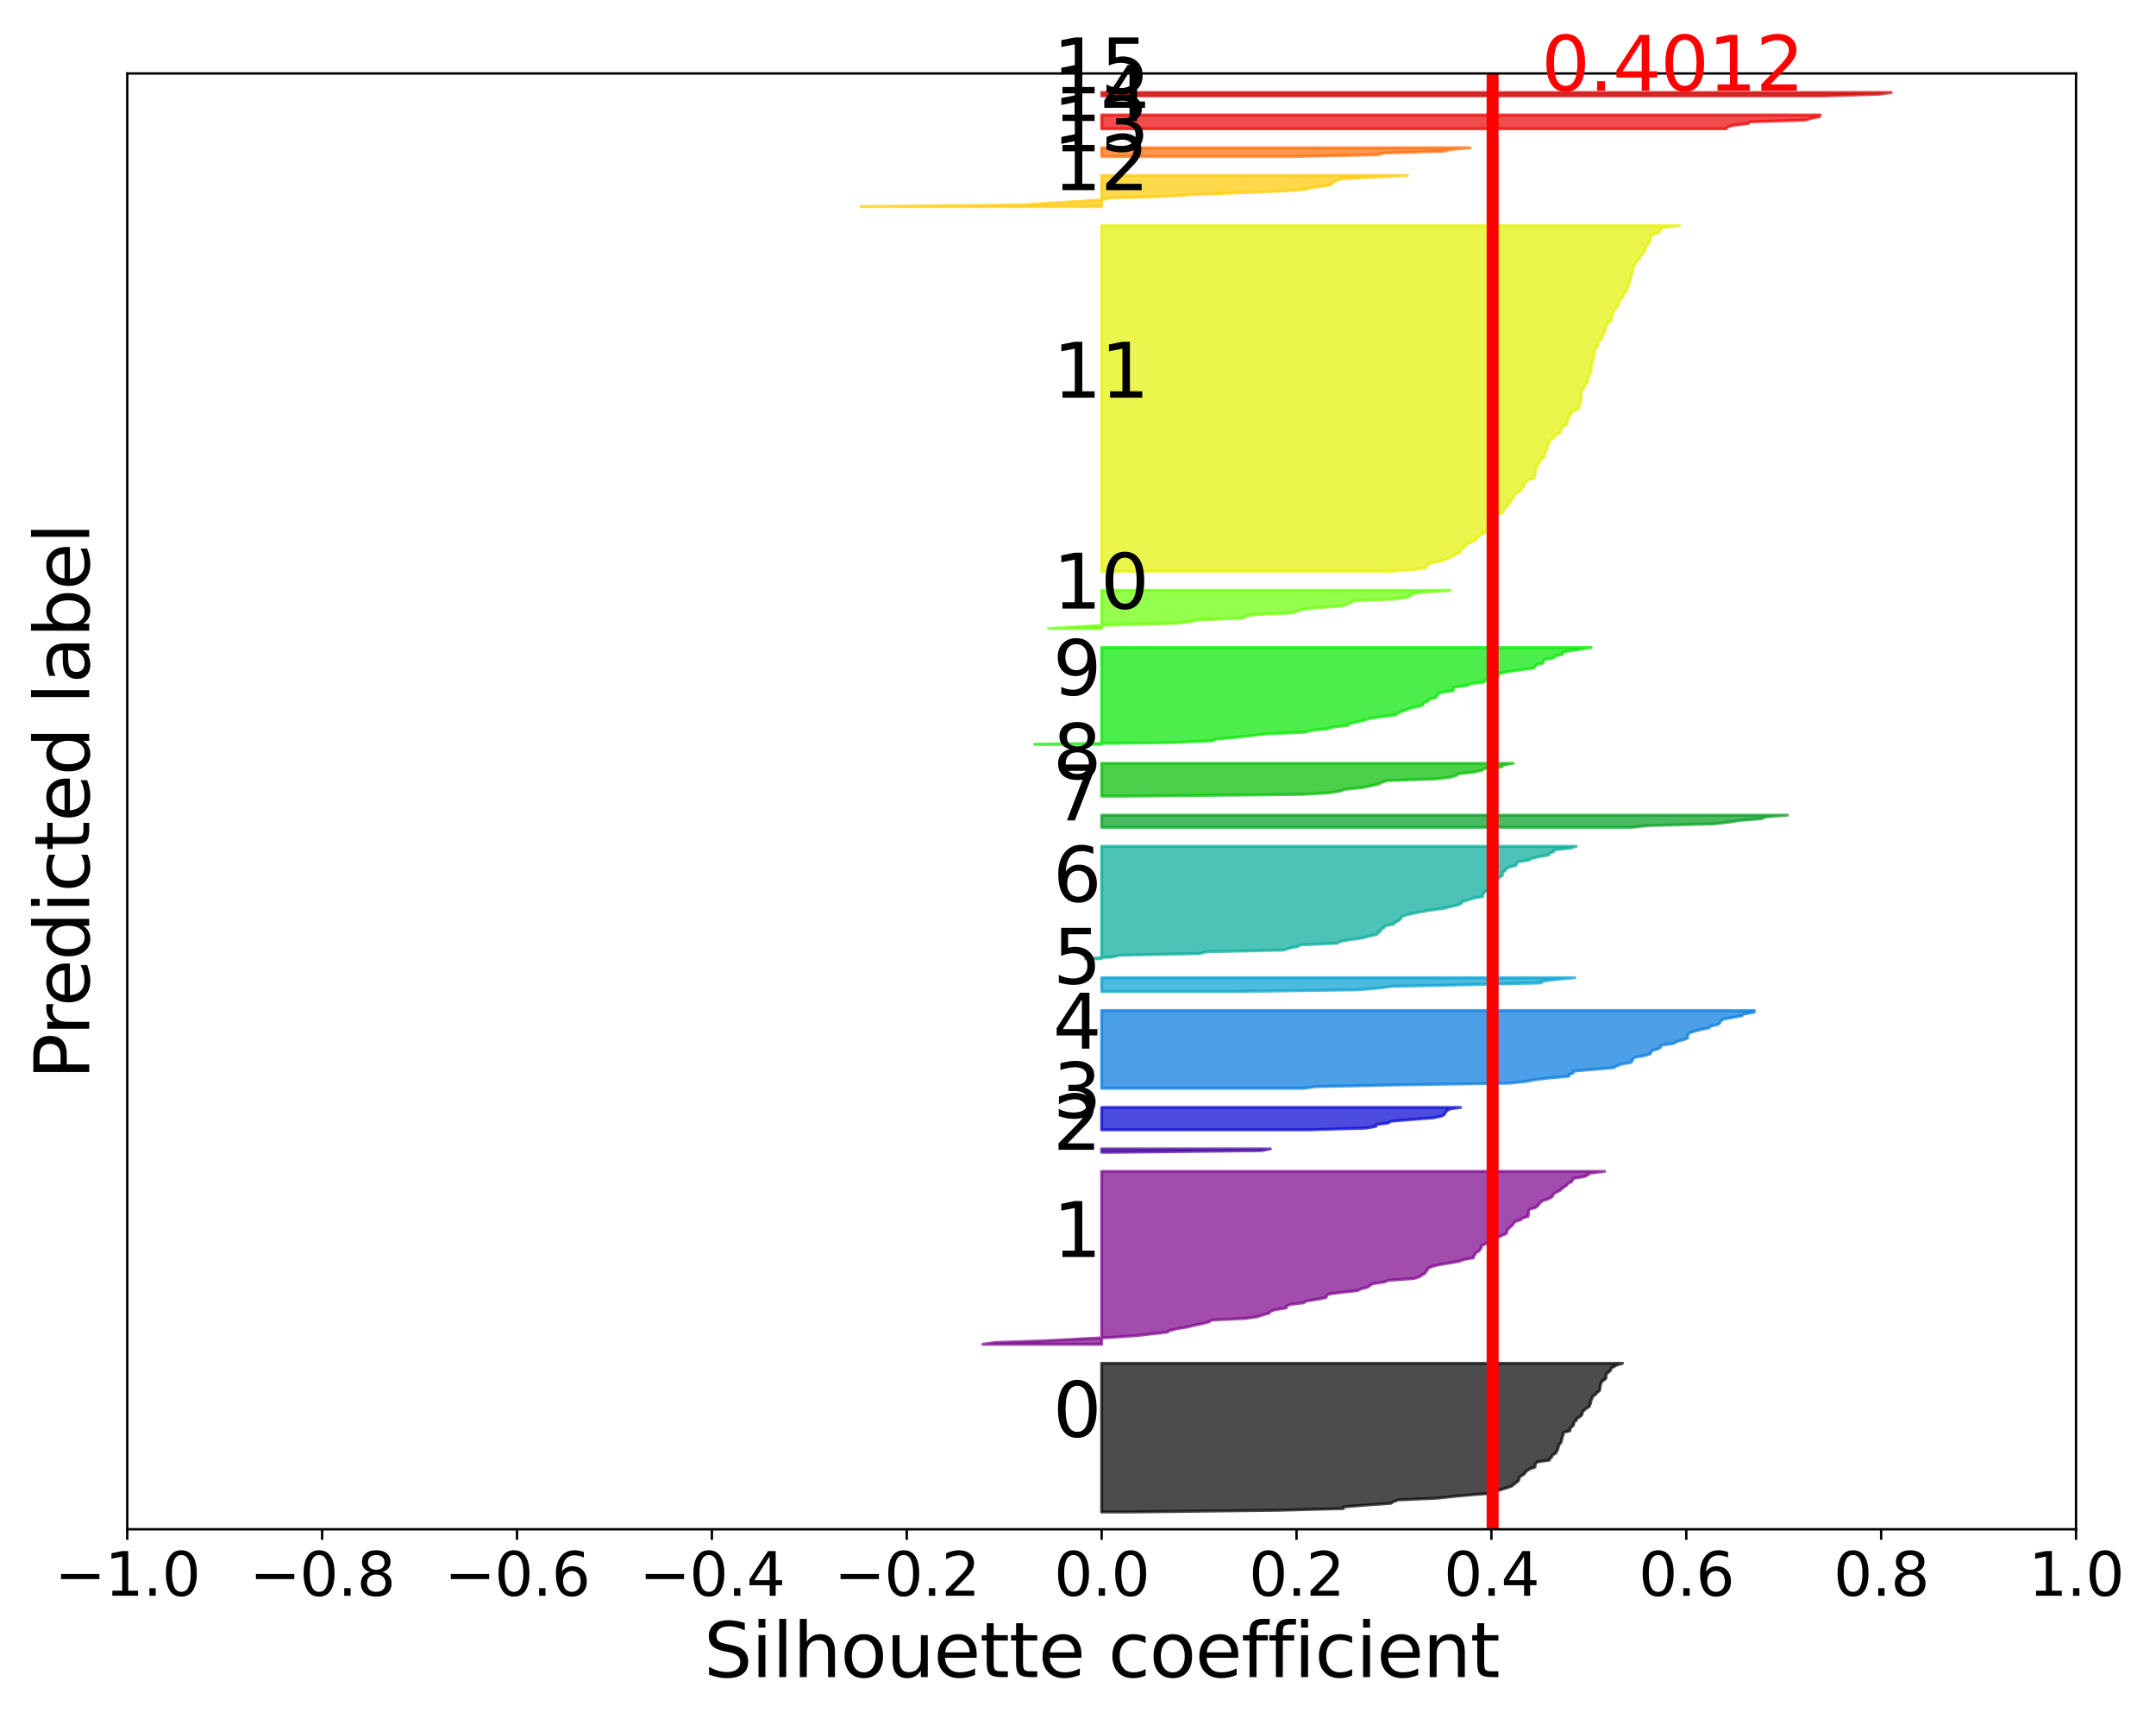 <?xml version="1.0" encoding="utf-8" standalone="no"?>
<!DOCTYPE svg PUBLIC "-//W3C//DTD SVG 1.1//EN"
  "http://www.w3.org/Graphics/SVG/1.1/DTD/svg11.dtd">
<svg xmlns:xlink="http://www.w3.org/1999/xlink" width="720pt" height="576pt" viewBox="0 0 720 576" xmlns="http://www.w3.org/2000/svg" version="1.1">
 <defs>
  <style type="text/css">*{stroke-linejoin: round; stroke-linecap: butt}</style>
 </defs>
 <g id="figure_1">
  <g id="patch_1">
   <path d="M 0 576 
L 720 576 
L 720 0 
L 0 0 
z
" style="fill: #ffffff"/>
  </g>
  <g id="axes_1">
   <g id="patch_2">
    <path d="M 42.495 510.648 
L 693.297 510.648 
L 693.297 24.529 
L 42.495 24.529 
z
" style="fill: #ffffff"/>
   </g>
   <g id="PolyCollection_1">
    <defs>
     <path id="md3a8bcee06" d="M 377.49 -71.125 
L 367.896 -71.125 
L 367.896 -71.702 
L 367.896 -72.28 
L 367.896 -72.857 
L 367.896 -73.434 
L 367.896 -74.012 
L 367.896 -74.589 
L 367.896 -75.166 
L 367.896 -75.744 
L 367.896 -76.321 
L 367.896 -76.898 
L 367.896 -77.476 
L 367.896 -78.053 
L 367.896 -78.63 
L 367.896 -79.208 
L 367.896 -79.785 
L 367.896 -80.362 
L 367.896 -80.94 
L 367.896 -81.517 
L 367.896 -82.094 
L 367.896 -82.672 
L 367.896 -83.249 
L 367.896 -83.826 
L 367.896 -84.404 
L 367.896 -84.981 
L 367.896 -85.558 
L 367.896 -86.136 
L 367.896 -86.713 
L 367.896 -87.29 
L 367.896 -87.868 
L 367.896 -88.445 
L 367.896 -89.022 
L 367.896 -89.6 
L 367.896 -90.177 
L 367.896 -90.754 
L 367.896 -91.332 
L 367.896 -91.909 
L 367.896 -92.487 
L 367.896 -93.064 
L 367.896 -93.641 
L 367.896 -94.219 
L 367.896 -94.796 
L 367.896 -95.373 
L 367.896 -95.951 
L 367.896 -96.528 
L 367.896 -97.105 
L 367.896 -97.683 
L 367.896 -98.26 
L 367.896 -98.837 
L 367.896 -99.415 
L 367.896 -99.992 
L 367.896 -100.569 
L 367.896 -101.147 
L 367.896 -101.724 
L 367.896 -102.301 
L 367.896 -102.879 
L 367.896 -103.456 
L 367.896 -104.033 
L 367.896 -104.611 
L 367.896 -105.188 
L 367.896 -105.765 
L 367.896 -106.343 
L 367.896 -106.92 
L 367.896 -107.497 
L 367.896 -108.075 
L 367.896 -108.652 
L 367.896 -109.229 
L 367.896 -109.807 
L 367.896 -110.384 
L 367.896 -110.961 
L 367.896 -111.539 
L 367.896 -112.116 
L 367.896 -112.693 
L 367.896 -113.271 
L 367.896 -113.848 
L 367.896 -114.425 
L 367.896 -115.003 
L 367.896 -115.58 
L 367.896 -116.157 
L 367.896 -116.735 
L 367.896 -117.312 
L 367.896 -117.889 
L 367.896 -118.467 
L 367.896 -119.044 
L 367.896 -119.621 
L 367.896 -120.199 
L 367.896 -120.776 
L 541.841 -120.776 
L 541.841 -120.776 
L 539.961 -120.199 
L 538.86 -119.621 
L 537.916 -119.044 
L 537.893 -118.467 
L 537.289 -117.889 
L 536.454 -117.312 
L 536.36 -116.735 
L 536.355 -116.157 
L 536.154 -115.58 
L 535.303 -115.003 
L 534.725 -114.425 
L 534.582 -113.848 
L 534.394 -113.271 
L 534.354 -112.693 
L 534.277 -112.116 
L 534.069 -111.539 
L 533.242 -110.961 
L 532.886 -110.384 
L 531.902 -109.807 
L 531.759 -109.229 
L 531.428 -108.652 
L 531.249 -108.075 
L 531.151 -107.497 
L 530.942 -106.92 
L 530.737 -106.343 
L 529.817 -105.765 
L 529.107 -105.188 
L 528.511 -104.611 
L 528.377 -104.033 
L 528.17 -103.456 
L 527.508 -102.879 
L 526.502 -102.301 
L 526.42 -101.724 
L 525.582 -101.147 
L 525.561 -100.569 
L 525.366 -99.992 
L 524.619 -99.415 
L 524.345 -98.837 
L 524.278 -98.26 
L 522.14 -97.683 
L 522.041 -97.105 
L 521.883 -96.528 
L 521.685 -95.951 
L 521.549 -95.373 
L 521.393 -94.796 
L 521.245 -94.219 
L 520.585 -93.641 
L 520.488 -93.064 
L 520.307 -92.487 
L 520.146 -91.909 
L 519.827 -91.332 
L 519.529 -90.754 
L 518.489 -90.177 
L 518.27 -89.6 
L 517.602 -89.022 
L 517.409 -88.445 
L 513.427 -87.868 
L 512.78 -87.29 
L 512.639 -86.713 
L 512.624 -86.136 
L 510.99 -85.558 
L 509.981 -84.981 
L 509.39 -84.404 
L 509.016 -83.826 
L 508.116 -83.249 
L 507.284 -82.672 
L 507.238 -82.094 
L 507.073 -81.517 
L 506.287 -80.94 
L 505.563 -80.362 
L 504.82 -79.785 
L 503.152 -79.208 
L 501.317 -78.63 
L 499.584 -78.053 
L 499.481 -77.476 
L 491.644 -76.898 
L 485.252 -76.321 
L 480.005 -75.744 
L 466.876 -75.166 
L 465.366 -74.589 
L 464.444 -74.012 
L 456.022 -73.434 
L 448.702 -72.857 
L 448.641 -72.28 
L 427.013 -71.702 
L 377.49 -71.125 
z
" style="stroke: #000000; stroke-opacity: 0.7"/>
    </defs>
    <g clip-path="url(#p3c46b5a50c)">
     <use xlink:href="#md3a8bcee06" x="0" y="576" style="fill-opacity: 0.7; stroke: #000000; stroke-opacity: 0.7"/>
    </g>
   </g>
   <g id="PolyCollection_2">
    <defs>
     <path id="m6a9b0cb1d0" d="M 328.191 -127.127 
L 367.896 -127.127 
L 367.896 -127.704 
L 367.896 -128.282 
L 367.896 -128.859 
L 367.896 -129.436 
L 367.896 -130.014 
L 367.896 -130.591 
L 367.896 -131.168 
L 367.896 -131.746 
L 367.896 -132.323 
L 367.896 -132.9 
L 367.896 -133.478 
L 367.896 -134.055 
L 367.896 -134.632 
L 367.896 -135.21 
L 367.896 -135.787 
L 367.896 -136.364 
L 367.896 -136.942 
L 367.896 -137.519 
L 367.896 -138.096 
L 367.896 -138.674 
L 367.896 -139.251 
L 367.896 -139.828 
L 367.896 -140.406 
L 367.896 -140.983 
L 367.896 -141.56 
L 367.896 -142.138 
L 367.896 -142.715 
L 367.896 -143.292 
L 367.896 -143.87 
L 367.896 -144.447 
L 367.896 -145.024 
L 367.896 -145.602 
L 367.896 -146.179 
L 367.896 -146.756 
L 367.896 -147.334 
L 367.896 -147.911 
L 367.896 -148.488 
L 367.896 -149.066 
L 367.896 -149.643 
L 367.896 -150.22 
L 367.896 -150.798 
L 367.896 -151.375 
L 367.896 -151.952 
L 367.896 -152.53 
L 367.896 -153.107 
L 367.896 -153.684 
L 367.896 -154.262 
L 367.896 -154.839 
L 367.896 -155.417 
L 367.896 -155.994 
L 367.896 -156.571 
L 367.896 -157.149 
L 367.896 -157.726 
L 367.896 -158.303 
L 367.896 -158.881 
L 367.896 -159.458 
L 367.896 -160.035 
L 367.896 -160.613 
L 367.896 -161.19 
L 367.896 -161.767 
L 367.896 -162.345 
L 367.896 -162.922 
L 367.896 -163.499 
L 367.896 -164.077 
L 367.896 -164.654 
L 367.896 -165.231 
L 367.896 -165.809 
L 367.896 -166.386 
L 367.896 -166.963 
L 367.896 -167.541 
L 367.896 -168.118 
L 367.896 -168.695 
L 367.896 -169.273 
L 367.896 -169.85 
L 367.896 -170.427 
L 367.896 -171.005 
L 367.896 -171.582 
L 367.896 -172.159 
L 367.896 -172.737 
L 367.896 -173.314 
L 367.896 -173.891 
L 367.896 -174.469 
L 367.896 -175.046 
L 367.896 -175.623 
L 367.896 -176.201 
L 367.896 -176.778 
L 367.896 -177.355 
L 367.896 -177.933 
L 367.896 -178.51 
L 367.896 -179.087 
L 367.896 -179.665 
L 367.896 -180.242 
L 367.896 -180.819 
L 367.896 -181.397 
L 367.896 -181.974 
L 367.896 -182.551 
L 367.896 -183.129 
L 367.896 -183.706 
L 367.896 -184.283 
L 367.896 -184.861 
L 535.856 -184.861 
L 535.856 -184.861 
L 531.029 -184.283 
L 530.275 -183.706 
L 529.135 -183.129 
L 525.584 -182.551 
L 525.14 -181.974 
L 524.795 -181.397 
L 523.6 -180.819 
L 523.199 -180.242 
L 522.329 -179.665 
L 521.536 -179.087 
L 520.972 -178.51 
L 519.753 -177.933 
L 518.819 -177.355 
L 518.563 -176.778 
L 518.083 -176.201 
L 516.882 -175.623 
L 515.096 -175.046 
L 514.42 -174.469 
L 513.865 -173.891 
L 513.503 -173.314 
L 512.681 -172.737 
L 510.581 -172.159 
L 510.516 -171.582 
L 510.436 -171.005 
L 510.409 -170.427 
L 510.294 -169.85 
L 508.45 -169.273 
L 507.798 -168.695 
L 505.97 -168.118 
L 505.47 -167.541 
L 505.121 -166.963 
L 504.379 -166.386 
L 503.89 -165.809 
L 503.266 -165.231 
L 503.224 -164.654 
L 502.978 -164.077 
L 501.512 -163.499 
L 500.498 -162.922 
L 499.149 -162.345 
L 497.047 -161.767 
L 496.927 -161.19 
L 495.87 -160.613 
L 494.691 -160.035 
L 494.688 -159.458 
L 494.288 -158.881 
L 493.934 -158.303 
L 492.897 -157.726 
L 492.616 -157.149 
L 492.143 -156.571 
L 492.056 -155.994 
L 488.785 -155.417 
L 487.297 -154.839 
L 483.986 -154.262 
L 480.511 -153.684 
L 478.273 -153.107 
L 476.901 -152.53 
L 476.616 -151.952 
L 476.187 -151.375 
L 475.817 -150.798 
L 474.737 -150.22 
L 473.992 -149.643 
L 472.07 -149.066 
L 463.69 -148.488 
L 462.161 -147.911 
L 458.426 -147.334 
L 457.392 -146.756 
L 456.71 -146.179 
L 454.429 -145.602 
L 453.299 -145.024 
L 447.879 -144.447 
L 443.577 -143.87 
L 443.065 -143.292 
L 442.79 -142.715 
L 439.743 -142.138 
L 436.172 -141.56 
L 435.384 -140.983 
L 430.741 -140.406 
L 429.562 -139.828 
L 429.534 -139.251 
L 425.853 -138.674 
L 424.153 -138.096 
L 423.818 -137.519 
L 421.76 -136.942 
L 419.927 -136.364 
L 416.092 -135.787 
L 404.604 -135.21 
L 403.771 -134.632 
L 401.597 -134.055 
L 398.637 -133.478 
L 396.576 -132.9 
L 393.035 -132.323 
L 390.613 -131.746 
L 389.716 -131.168 
L 384.532 -130.591 
L 379.496 -130.014 
L 371.161 -129.436 
L 359.627 -128.859 
L 348.819 -128.282 
L 332.125 -127.704 
L 328.191 -127.127 
z
" style="stroke: #7b008c; stroke-opacity: 0.7"/>
    </defs>
    <g clip-path="url(#p3c46b5a50c)">
     <use xlink:href="#m6a9b0cb1d0" x="0" y="576" style="fill: #7b008c; fill-opacity: 0.7; stroke: #7b008c; stroke-opacity: 0.7"/>
    </g>
   </g>
   <g id="PolyCollection_3">
    <defs>
     <path id="mde94a04381" d="M 370.165 -191.212 
L 367.896 -191.212 
L 367.896 -191.789 
L 367.896 -192.366 
L 424.258 -192.366 
L 424.258 -192.366 
L 421.25 -191.789 
L 370.165 -191.212 
z
" style="stroke: #4300a2; stroke-opacity: 0.7"/>
    </defs>
    <g clip-path="url(#p3c46b5a50c)">
     <use xlink:href="#mde94a04381" x="0" y="576" style="fill: #4300a2; fill-opacity: 0.7; stroke: #4300a2; stroke-opacity: 0.7"/>
    </g>
   </g>
   <g id="PolyCollection_4">
    <defs>
     <path id="m71844563b2" d="M 436.353 -198.717 
L 367.896 -198.717 
L 367.896 -199.294 
L 367.896 -199.872 
L 367.896 -200.449 
L 367.896 -201.026 
L 367.896 -201.604 
L 367.896 -202.181 
L 367.896 -202.758 
L 367.896 -203.336 
L 367.896 -203.913 
L 367.896 -204.49 
L 367.896 -205.068 
L 367.896 -205.645 
L 367.896 -206.222 
L 487.771 -206.222 
L 487.771 -206.222 
L 484.005 -205.645 
L 483.148 -205.068 
L 482.647 -204.49 
L 482.416 -203.913 
L 481.515 -203.336 
L 478.8 -202.758 
L 471.429 -202.181 
L 464.568 -201.604 
L 463.606 -201.026 
L 459.49 -200.449 
L 459.49 -199.872 
L 456.214 -199.294 
L 436.353 -198.717 
z
" style="stroke: #0000d1; stroke-opacity: 0.7"/>
    </defs>
    <g clip-path="url(#p3c46b5a50c)">
     <use xlink:href="#m71844563b2" x="0" y="576" style="fill: #0000d1; fill-opacity: 0.7; stroke: #0000d1; stroke-opacity: 0.7"/>
    </g>
   </g>
   <g id="PolyCollection_5">
    <defs>
     <path id="m2f107dceee" d="M 435.275 -212.573 
L 367.896 -212.573 
L 367.896 -213.15 
L 367.896 -213.728 
L 367.896 -214.305 
L 367.896 -214.882 
L 367.896 -215.46 
L 367.896 -216.037 
L 367.896 -216.614 
L 367.896 -217.192 
L 367.896 -217.769 
L 367.896 -218.347 
L 367.896 -218.924 
L 367.896 -219.501 
L 367.896 -220.079 
L 367.896 -220.656 
L 367.896 -221.233 
L 367.896 -221.811 
L 367.896 -222.388 
L 367.896 -222.965 
L 367.896 -223.543 
L 367.896 -224.12 
L 367.896 -224.697 
L 367.896 -225.275 
L 367.896 -225.852 
L 367.896 -226.429 
L 367.896 -227.007 
L 367.896 -227.584 
L 367.896 -228.161 
L 367.896 -228.739 
L 367.896 -229.316 
L 367.896 -229.893 
L 367.896 -230.471 
L 367.896 -231.048 
L 367.896 -231.625 
L 367.896 -232.203 
L 367.896 -232.78 
L 367.896 -233.357 
L 367.896 -233.935 
L 367.896 -234.512 
L 367.896 -235.089 
L 367.896 -235.667 
L 367.896 -236.244 
L 367.896 -236.821 
L 367.896 -237.399 
L 367.896 -237.976 
L 367.896 -238.553 
L 585.886 -238.553 
L 585.886 -238.553 
L 585.773 -237.976 
L 582.244 -237.399 
L 581.798 -236.821 
L 578.494 -236.244 
L 575.429 -235.667 
L 574.697 -235.089 
L 574.359 -234.512 
L 573.758 -233.935 
L 571.337 -233.357 
L 570.717 -232.78 
L 567.867 -232.203 
L 565.758 -231.625 
L 564.028 -231.048 
L 563.764 -230.471 
L 563.553 -229.893 
L 563.553 -229.316 
L 561.883 -228.739 
L 559.833 -228.161 
L 558.939 -227.584 
L 554.784 -227.007 
L 554.597 -226.429 
L 553.974 -225.852 
L 551.895 -225.275 
L 551.284 -224.697 
L 551.165 -224.12 
L 549.265 -223.543 
L 546.041 -222.965 
L 545.304 -222.388 
L 545.111 -221.811 
L 544.662 -221.233 
L 541.469 -220.656 
L 539.858 -220.079 
L 538.997 -219.501 
L 532.325 -218.924 
L 525.566 -218.347 
L 525.413 -217.769 
L 523.96 -217.192 
L 523.847 -216.614 
L 517.334 -216.037 
L 512.554 -215.46 
L 509.465 -214.882 
L 503.958 -214.305 
L 466.352 -213.728 
L 439.192 -213.15 
L 435.275 -212.573 
z
" style="stroke: #0078dd; stroke-opacity: 0.7"/>
    </defs>
    <g clip-path="url(#p3c46b5a50c)">
     <use xlink:href="#m2f107dceee" x="0" y="576" style="fill: #0078dd; fill-opacity: 0.7; stroke: #0078dd; stroke-opacity: 0.7"/>
    </g>
   </g>
   <g id="PolyCollection_6">
    <defs>
     <path id="m96783e0f50" d="M 412.489 -244.904 
L 367.896 -244.904 
L 367.896 -245.481 
L 367.896 -246.059 
L 367.896 -246.636 
L 367.896 -247.213 
L 367.896 -247.791 
L 367.896 -248.368 
L 367.896 -248.946 
L 367.896 -249.523 
L 525.879 -249.523 
L 525.879 -249.523 
L 519.542 -248.946 
L 514.846 -248.368 
L 514.793 -247.791 
L 491.751 -247.213 
L 464.594 -246.636 
L 460.453 -246.059 
L 453.125 -245.481 
L 412.489 -244.904 
z
" style="stroke: #009ecf; stroke-opacity: 0.7"/>
    </defs>
    <g clip-path="url(#p3c46b5a50c)">
     <use xlink:href="#m96783e0f50" x="0" y="576" style="fill: #009ecf; fill-opacity: 0.7; stroke: #009ecf; stroke-opacity: 0.7"/>
    </g>
   </g>
   <g id="PolyCollection_7">
    <defs>
     <path id="m25525cf61e" d="M 362.515 -255.874 
L 367.896 -255.874 
L 367.896 -256.451 
L 367.896 -257.028 
L 367.896 -257.606 
L 367.896 -258.183 
L 367.896 -258.76 
L 367.896 -259.338 
L 367.896 -259.915 
L 367.896 -260.492 
L 367.896 -261.07 
L 367.896 -261.647 
L 367.896 -262.224 
L 367.896 -262.802 
L 367.896 -263.379 
L 367.896 -263.956 
L 367.896 -264.534 
L 367.896 -265.111 
L 367.896 -265.688 
L 367.896 -266.266 
L 367.896 -266.843 
L 367.896 -267.42 
L 367.896 -267.998 
L 367.896 -268.575 
L 367.896 -269.152 
L 367.896 -269.73 
L 367.896 -270.307 
L 367.896 -270.884 
L 367.896 -271.462 
L 367.896 -272.039 
L 367.896 -272.616 
L 367.896 -273.194 
L 367.896 -273.771 
L 367.896 -274.348 
L 367.896 -274.926 
L 367.896 -275.503 
L 367.896 -276.08 
L 367.896 -276.658 
L 367.896 -277.235 
L 367.896 -277.812 
L 367.896 -278.39 
L 367.896 -278.967 
L 367.896 -279.544 
L 367.896 -280.122 
L 367.896 -280.699 
L 367.896 -281.277 
L 367.896 -281.854 
L 367.896 -282.431 
L 367.896 -283.009 
L 367.896 -283.586 
L 367.896 -284.163 
L 367.896 -284.741 
L 367.896 -285.318 
L 367.896 -285.895 
L 367.896 -286.473 
L 367.896 -287.05 
L 367.896 -287.627 
L 367.896 -288.205 
L 367.896 -288.782 
L 367.896 -289.359 
L 367.896 -289.937 
L 367.896 -290.514 
L 367.896 -291.091 
L 367.896 -291.669 
L 367.896 -292.246 
L 367.896 -292.823 
L 367.896 -293.401 
L 526.386 -293.401 
L 526.386 -293.401 
L 524.604 -292.823 
L 519.063 -292.246 
L 518.9 -291.669 
L 517.444 -291.091 
L 517.188 -290.514 
L 514.046 -289.937 
L 511.461 -289.359 
L 510.47 -288.782 
L 506.736 -288.205 
L 506.564 -287.627 
L 506.225 -287.05 
L 503.932 -286.473 
L 502.992 -285.895 
L 502.739 -285.318 
L 501.777 -284.741 
L 501.777 -284.163 
L 501.66 -283.586 
L 500.671 -283.009 
L 500.352 -282.431 
L 499.113 -281.854 
L 498.939 -281.277 
L 498.386 -280.699 
L 498.305 -280.122 
L 497.482 -279.544 
L 497.304 -278.967 
L 496.061 -278.39 
L 495.562 -277.812 
L 495.189 -277.235 
L 495.138 -276.658 
L 491.866 -276.08 
L 490.311 -275.503 
L 488.348 -274.926 
L 488.003 -274.348 
L 486.752 -273.771 
L 484.137 -273.194 
L 481.661 -272.616 
L 477.205 -272.039 
L 474.123 -271.462 
L 471.242 -270.884 
L 468.96 -270.307 
L 467.851 -269.73 
L 467.748 -269.152 
L 467.019 -268.575 
L 465.808 -267.998 
L 465.443 -267.42 
L 462.465 -266.843 
L 462.22 -266.266 
L 461.198 -265.688 
L 460.989 -265.111 
L 460.256 -264.534 
L 459.725 -263.956 
L 457.104 -263.379 
L 454.962 -262.802 
L 450.654 -262.224 
L 447.618 -261.647 
L 446.701 -261.07 
L 434.318 -260.492 
L 433.176 -259.915 
L 430.392 -259.338 
L 428.654 -258.76 
L 402.741 -258.183 
L 400.794 -257.606 
L 373.874 -257.028 
L 371.512 -256.451 
L 362.515 -255.874 
z
" style="stroke: #00aa98; stroke-opacity: 0.7"/>
    </defs>
    <g clip-path="url(#p3c46b5a50c)">
     <use xlink:href="#m25525cf61e" x="0" y="576" style="fill: #00aa98; fill-opacity: 0.7; stroke: #00aa98; stroke-opacity: 0.7"/>
    </g>
   </g>
   <g id="PolyCollection_8">
    <defs>
     <path id="m206a814c3c" d="M 544.781 -299.751 
L 367.896 -299.751 
L 367.896 -300.329 
L 367.896 -300.906 
L 367.896 -301.483 
L 367.896 -302.061 
L 367.896 -302.638 
L 367.896 -303.215 
L 367.896 -303.793 
L 596.937 -303.793 
L 596.937 -303.793 
L 589.465 -303.215 
L 588.297 -302.638 
L 581.072 -302.061 
L 577.385 -301.483 
L 572.455 -300.906 
L 550.494 -300.329 
L 544.781 -299.751 
z
" style="stroke: #009d1d; stroke-opacity: 0.7"/>
    </defs>
    <g clip-path="url(#p3c46b5a50c)">
     <use xlink:href="#m206a814c3c" x="0" y="576" style="fill: #009d1d; fill-opacity: 0.7; stroke: #009d1d; stroke-opacity: 0.7"/>
    </g>
   </g>
   <g id="PolyCollection_9">
    <defs>
     <path id="m4df096ac29" d="M 376.204 -310.143 
L 367.896 -310.143 
L 367.896 -310.721 
L 367.896 -311.298 
L 367.896 -311.875 
L 367.896 -312.453 
L 367.896 -313.03 
L 367.896 -313.608 
L 367.896 -314.185 
L 367.896 -314.762 
L 367.896 -315.34 
L 367.896 -315.917 
L 367.896 -316.494 
L 367.896 -317.072 
L 367.896 -317.649 
L 367.896 -318.226 
L 367.896 -318.804 
L 367.896 -319.381 
L 367.896 -319.958 
L 367.896 -320.536 
L 367.896 -321.113 
L 505.342 -321.113 
L 505.342 -321.113 
L 501.85 -320.536 
L 501.658 -319.958 
L 495.785 -319.381 
L 494.82 -318.804 
L 492.434 -318.226 
L 486.905 -317.649 
L 486.429 -317.072 
L 484.306 -316.494 
L 479.591 -315.917 
L 463.249 -315.34 
L 461.452 -314.762 
L 460.387 -314.185 
L 457.771 -313.608 
L 455.002 -313.03 
L 449.239 -312.453 
L 447.575 -311.875 
L 444.147 -311.298 
L 434.397 -310.721 
L 376.204 -310.143 
z
" style="stroke: #00bc00; stroke-opacity: 0.7"/>
    </defs>
    <g clip-path="url(#p3c46b5a50c)">
     <use xlink:href="#m4df096ac29" x="0" y="576" style="fill: #00bc00; fill-opacity: 0.7; stroke: #00bc00; stroke-opacity: 0.7"/>
    </g>
   </g>
   <g id="PolyCollection_10">
    <defs>
     <path id="ma121aaffd7" d="M 345.572 -327.464 
L 367.896 -327.464 
L 367.896 -328.041 
L 367.896 -328.618 
L 367.896 -329.196 
L 367.896 -329.773 
L 367.896 -330.35 
L 367.896 -330.928 
L 367.896 -331.505 
L 367.896 -332.082 
L 367.896 -332.66 
L 367.896 -333.237 
L 367.896 -333.814 
L 367.896 -334.392 
L 367.896 -334.969 
L 367.896 -335.546 
L 367.896 -336.124 
L 367.896 -336.701 
L 367.896 -337.278 
L 367.896 -337.856 
L 367.896 -338.433 
L 367.896 -339.01 
L 367.896 -339.588 
L 367.896 -340.165 
L 367.896 -340.742 
L 367.896 -341.32 
L 367.896 -341.897 
L 367.896 -342.474 
L 367.896 -343.052 
L 367.896 -343.629 
L 367.896 -344.207 
L 367.896 -344.784 
L 367.896 -345.361 
L 367.896 -345.939 
L 367.896 -346.516 
L 367.896 -347.093 
L 367.896 -347.671 
L 367.896 -348.248 
L 367.896 -348.825 
L 367.896 -349.403 
L 367.896 -349.98 
L 367.896 -350.557 
L 367.896 -351.135 
L 367.896 -351.712 
L 367.896 -352.289 
L 367.896 -352.867 
L 367.896 -353.444 
L 367.896 -354.021 
L 367.896 -354.599 
L 367.896 -355.176 
L 367.896 -355.753 
L 367.896 -356.331 
L 367.896 -356.908 
L 367.896 -357.485 
L 367.896 -358.063 
L 367.896 -358.64 
L 367.896 -359.217 
L 367.896 -359.795 
L 531.378 -359.795 
L 531.378 -359.795 
L 527.921 -359.217 
L 523.794 -358.64 
L 521.8 -358.063 
L 521.8 -357.485 
L 519.118 -356.908 
L 518.954 -356.331 
L 515.694 -355.753 
L 515.42 -355.176 
L 515.42 -354.599 
L 513.048 -354.021 
L 512.745 -353.444 
L 511.956 -352.867 
L 507.428 -352.289 
L 503.625 -351.712 
L 500.892 -351.135 
L 500.383 -350.557 
L 500.257 -349.98 
L 499.824 -349.403 
L 496.098 -348.825 
L 495.629 -348.248 
L 490.921 -347.671 
L 490.061 -347.093 
L 485.484 -346.516 
L 485.484 -345.939 
L 485.208 -345.361 
L 481.148 -344.784 
L 480.317 -344.207 
L 479.764 -343.629 
L 479.472 -343.052 
L 477.193 -342.474 
L 476.829 -341.897 
L 475.528 -341.32 
L 475.21 -340.742 
L 474.137 -340.165 
L 471.117 -339.588 
L 469.836 -339.01 
L 467.976 -338.433 
L 466.898 -337.856 
L 466.027 -337.278 
L 461.371 -336.701 
L 457.434 -336.124 
L 455.639 -335.546 
L 453.358 -334.969 
L 450.731 -334.392 
L 450.22 -333.814 
L 445.495 -333.237 
L 443.354 -332.66 
L 437.719 -332.082 
L 435.846 -331.505 
L 422.735 -330.928 
L 417.73 -330.35 
L 412.672 -329.773 
L 406.124 -329.196 
L 404.915 -328.618 
L 391.205 -328.041 
L 345.572 -327.464 
z
" style="stroke: #00e700; stroke-opacity: 0.7"/>
    </defs>
    <g clip-path="url(#p3c46b5a50c)">
     <use xlink:href="#ma121aaffd7" x="0" y="576" style="fill: #00e700; fill-opacity: 0.7; stroke: #00e700; stroke-opacity: 0.7"/>
    </g>
   </g>
   <g id="PolyCollection_11">
    <defs>
     <path id="m3b2e91fd42" d="M 350.164 -366.145 
L 367.896 -366.145 
L 367.896 -366.723 
L 367.896 -367.3 
L 367.896 -367.877 
L 367.896 -368.455 
L 367.896 -369.032 
L 367.896 -369.609 
L 367.896 -370.187 
L 367.896 -370.764 
L 367.896 -371.341 
L 367.896 -371.919 
L 367.896 -372.496 
L 367.896 -373.073 
L 367.896 -373.651 
L 367.896 -374.228 
L 367.896 -374.805 
L 367.896 -375.383 
L 367.896 -375.96 
L 367.896 -376.538 
L 367.896 -377.115 
L 367.896 -377.692 
L 367.896 -378.27 
L 367.896 -378.847 
L 484.272 -378.847 
L 484.272 -378.847 
L 475.004 -378.27 
L 471.232 -377.692 
L 471.16 -377.115 
L 469.853 -376.538 
L 465.814 -375.96 
L 452.063 -375.383 
L 451.126 -374.805 
L 449.716 -374.228 
L 448.103 -373.651 
L 439.886 -373.073 
L 434.56 -372.496 
L 433.248 -371.919 
L 431.354 -371.341 
L 418.714 -370.764 
L 415.601 -370.187 
L 415.189 -369.609 
L 399.635 -369.032 
L 397.786 -368.455 
L 392.91 -367.877 
L 370.901 -367.3 
L 360.61 -366.723 
L 350.164 -366.145 
z
" style="stroke: #67ff00; stroke-opacity: 0.7"/>
    </defs>
    <g clip-path="url(#p3c46b5a50c)">
     <use xlink:href="#m3b2e91fd42" x="0" y="576" style="fill: #67ff00; fill-opacity: 0.7; stroke: #67ff00; stroke-opacity: 0.7"/>
    </g>
   </g>
   <g id="PolyCollection_12">
    <defs>
     <path id="m3b692b4b2b" d="M 464.466 -385.198 
L 367.896 -385.198 
L 367.896 -385.775 
L 367.896 -386.352 
L 367.896 -386.93 
L 367.896 -387.507 
L 367.896 -388.084 
L 367.896 -388.662 
L 367.896 -389.239 
L 367.896 -389.816 
L 367.896 -390.394 
L 367.896 -390.971 
L 367.896 -391.548 
L 367.896 -392.126 
L 367.896 -392.703 
L 367.896 -393.28 
L 367.896 -393.858 
L 367.896 -394.435 
L 367.896 -395.012 
L 367.896 -395.59 
L 367.896 -396.167 
L 367.896 -396.744 
L 367.896 -397.322 
L 367.896 -397.899 
L 367.896 -398.476 
L 367.896 -399.054 
L 367.896 -399.631 
L 367.896 -400.208 
L 367.896 -400.786 
L 367.896 -401.363 
L 367.896 -401.94 
L 367.896 -402.518 
L 367.896 -403.095 
L 367.896 -403.672 
L 367.896 -404.25 
L 367.896 -404.827 
L 367.896 -405.404 
L 367.896 -405.982 
L 367.896 -406.559 
L 367.896 -407.137 
L 367.896 -407.714 
L 367.896 -408.291 
L 367.896 -408.869 
L 367.896 -409.446 
L 367.896 -410.023 
L 367.896 -410.601 
L 367.896 -411.178 
L 367.896 -411.755 
L 367.896 -412.333 
L 367.896 -412.91 
L 367.896 -413.487 
L 367.896 -414.065 
L 367.896 -414.642 
L 367.896 -415.219 
L 367.896 -415.797 
L 367.896 -416.374 
L 367.896 -416.951 
L 367.896 -417.529 
L 367.896 -418.106 
L 367.896 -418.683 
L 367.896 -419.261 
L 367.896 -419.838 
L 367.896 -420.415 
L 367.896 -420.993 
L 367.896 -421.57 
L 367.896 -422.147 
L 367.896 -422.725 
L 367.896 -423.302 
L 367.896 -423.879 
L 367.896 -424.457 
L 367.896 -425.034 
L 367.896 -425.611 
L 367.896 -426.189 
L 367.896 -426.766 
L 367.896 -427.343 
L 367.896 -427.921 
L 367.896 -428.498 
L 367.896 -429.075 
L 367.896 -429.653 
L 367.896 -430.23 
L 367.896 -430.807 
L 367.896 -431.385 
L 367.896 -431.962 
L 367.896 -432.539 
L 367.896 -433.117 
L 367.896 -433.694 
L 367.896 -434.271 
L 367.896 -434.849 
L 367.896 -435.426 
L 367.896 -436.003 
L 367.896 -436.581 
L 367.896 -437.158 
L 367.896 -437.735 
L 367.896 -438.313 
L 367.896 -438.89 
L 367.896 -439.468 
L 367.896 -440.045 
L 367.896 -440.622 
L 367.896 -441.2 
L 367.896 -441.777 
L 367.896 -442.354 
L 367.896 -442.932 
L 367.896 -443.509 
L 367.896 -444.086 
L 367.896 -444.664 
L 367.896 -445.241 
L 367.896 -445.818 
L 367.896 -446.396 
L 367.896 -446.973 
L 367.896 -447.55 
L 367.896 -448.128 
L 367.896 -448.705 
L 367.896 -449.282 
L 367.896 -449.86 
L 367.896 -450.437 
L 367.896 -451.014 
L 367.896 -451.592 
L 367.896 -452.169 
L 367.896 -452.746 
L 367.896 -453.324 
L 367.896 -453.901 
L 367.896 -454.478 
L 367.896 -455.056 
L 367.896 -455.633 
L 367.896 -456.21 
L 367.896 -456.788 
L 367.896 -457.365 
L 367.896 -457.942 
L 367.896 -458.52 
L 367.896 -459.097 
L 367.896 -459.674 
L 367.896 -460.252 
L 367.896 -460.829 
L 367.896 -461.406 
L 367.896 -461.984 
L 367.896 -462.561 
L 367.896 -463.138 
L 367.896 -463.716 
L 367.896 -464.293 
L 367.896 -464.87 
L 367.896 -465.448 
L 367.896 -466.025 
L 367.896 -466.602 
L 367.896 -467.18 
L 367.896 -467.757 
L 367.896 -468.334 
L 367.896 -468.912 
L 367.896 -469.489 
L 367.896 -470.067 
L 367.896 -470.644 
L 367.896 -471.221 
L 367.896 -471.799 
L 367.896 -472.376 
L 367.896 -472.953 
L 367.896 -473.531 
L 367.896 -474.108 
L 367.896 -474.685 
L 367.896 -475.263 
L 367.896 -475.84 
L 367.896 -476.417 
L 367.896 -476.995 
L 367.896 -477.572 
L 367.896 -478.149 
L 367.896 -478.727 
L 367.896 -479.304 
L 367.896 -479.881 
L 367.896 -480.459 
L 367.896 -481.036 
L 367.896 -481.613 
L 367.896 -482.191 
L 367.896 -482.768 
L 367.896 -483.345 
L 367.896 -483.923 
L 367.896 -484.5 
L 367.896 -485.077 
L 367.896 -485.655 
L 367.896 -486.232 
L 367.896 -486.809 
L 367.896 -487.387 
L 367.896 -487.964 
L 367.896 -488.541 
L 367.896 -489.119 
L 367.896 -489.696 
L 367.896 -490.273 
L 367.896 -490.851 
L 367.896 -491.428 
L 367.896 -492.005 
L 367.896 -492.583 
L 367.896 -493.16 
L 367.896 -493.737 
L 367.896 -494.315 
L 367.896 -494.892 
L 367.896 -495.469 
L 367.896 -496.047 
L 367.896 -496.624 
L 367.896 -497.201 
L 367.896 -497.779 
L 367.896 -498.356 
L 367.896 -498.933 
L 367.896 -499.511 
L 367.896 -500.088 
L 367.896 -500.665 
L 560.929 -500.665 
L 560.929 -500.665 
L 555.689 -500.088 
L 554.714 -499.511 
L 554.345 -498.933 
L 553.934 -498.356 
L 552.293 -497.779 
L 551.226 -497.201 
L 551.22 -496.624 
L 551.088 -496.047 
L 550.9 -495.469 
L 550.704 -494.892 
L 550.315 -494.315 
L 549.87 -493.737 
L 549.5 -493.16 
L 549.433 -492.583 
L 549.128 -492.005 
L 548.849 -491.428 
L 548.042 -490.851 
L 547.621 -490.273 
L 547.601 -489.696 
L 547.024 -489.119 
L 546.462 -488.541 
L 546.021 -487.964 
L 545.776 -487.387 
L 545.331 -486.809 
L 545.325 -486.232 
L 545.273 -485.655 
L 545.217 -485.077 
L 544.913 -484.5 
L 544.876 -483.923 
L 544.633 -483.345 
L 544.54 -482.768 
L 544.415 -482.191 
L 544.225 -481.613 
L 543.883 -481.036 
L 543.579 -480.459 
L 543.566 -479.881 
L 543.332 -479.304 
L 543.313 -478.727 
L 542.391 -478.149 
L 542.21 -477.572 
L 542.048 -476.995 
L 541.648 -476.417 
L 540.693 -475.84 
L 540.684 -475.263 
L 540.599 -474.685 
L 540.492 -474.108 
L 540.021 -473.531 
L 539.694 -472.953 
L 539.128 -472.376 
L 538.788 -471.799 
L 538.676 -471.221 
L 538.352 -470.644 
L 538.218 -470.067 
L 538.161 -469.489 
L 538.08 -468.912 
L 536.943 -468.334 
L 536.91 -467.757 
L 536.272 -467.18 
L 536.191 -466.602 
L 536.061 -466.025 
L 535.989 -465.448 
L 535.804 -464.87 
L 535.14 -464.293 
L 535.128 -463.716 
L 535.057 -463.138 
L 534.466 -462.561 
L 533.79 -461.984 
L 533.704 -461.406 
L 533.704 -460.829 
L 533.495 -460.252 
L 532.659 -459.674 
L 532.58 -459.097 
L 532.578 -458.52 
L 532.282 -457.942 
L 532.265 -457.365 
L 532.254 -456.788 
L 532.164 -456.21 
L 531.901 -455.633 
L 531.852 -455.056 
L 531.423 -454.478 
L 531.42 -453.901 
L 531.407 -453.324 
L 531.308 -452.746 
L 531.303 -452.169 
L 531.303 -451.592 
L 530.8 -451.014 
L 530.594 -450.437 
L 530.409 -449.86 
L 530.316 -449.282 
L 530.299 -448.705 
L 529.889 -448.128 
L 529.305 -447.55 
L 529.153 -446.973 
L 528.994 -446.396 
L 528.274 -445.818 
L 528.262 -445.241 
L 528.154 -444.664 
L 528.102 -444.086 
L 528.033 -443.509 
L 527.949 -442.932 
L 527.914 -442.354 
L 527.881 -441.777 
L 527.631 -441.2 
L 527.572 -440.622 
L 527.14 -440.045 
L 527.093 -439.468 
L 525.705 -438.89 
L 524.709 -438.313 
L 524.705 -437.735 
L 524.06 -437.158 
L 524.051 -436.581 
L 523.549 -436.003 
L 523.446 -435.426 
L 523.322 -434.849 
L 523.277 -434.271 
L 521.842 -433.694 
L 521.817 -433.117 
L 521.105 -432.539 
L 521.073 -431.962 
L 521.012 -431.385 
L 519.27 -430.807 
L 519.244 -430.23 
L 518.615 -429.653 
L 517.63 -429.075 
L 517.464 -428.498 
L 517.216 -427.921 
L 516.772 -427.343 
L 516.744 -426.766 
L 516.657 -426.189 
L 516.295 -425.611 
L 516.101 -425.034 
L 515.836 -424.457 
L 515.815 -423.879 
L 515.683 -423.302 
L 514.641 -422.725 
L 514.518 -422.147 
L 513.93 -421.57 
L 513.64 -420.993 
L 513.211 -420.415 
L 513.084 -419.838 
L 513.008 -419.261 
L 512.693 -418.683 
L 512.635 -418.106 
L 512.634 -417.529 
L 512.477 -416.951 
L 512.319 -416.374 
L 510.522 -415.797 
L 509.629 -415.219 
L 509.024 -414.642 
L 508.951 -414.065 
L 508.85 -413.487 
L 508.149 -412.91 
L 507.913 -412.333 
L 507.286 -411.755 
L 506.245 -411.178 
L 505.725 -410.601 
L 505.348 -410.023 
L 505.279 -409.446 
L 504.585 -408.869 
L 504.495 -408.291 
L 503.731 -407.714 
L 503.503 -407.137 
L 502.906 -406.559 
L 502.297 -405.982 
L 502.213 -405.404 
L 501.719 -404.827 
L 500.181 -404.25 
L 499.984 -403.672 
L 499.646 -403.095 
L 499.089 -402.518 
L 499.04 -401.94 
L 498.502 -401.363 
L 497.635 -400.786 
L 497.517 -400.208 
L 496.606 -399.631 
L 496.49 -399.054 
L 496.23 -398.476 
L 495.205 -397.899 
L 494.45 -397.322 
L 493.384 -396.744 
L 493.245 -396.167 
L 492.783 -395.59 
L 491.584 -395.012 
L 490.207 -394.435 
L 489.267 -393.858 
L 489.012 -393.28 
L 488.266 -392.703 
L 487.726 -392.126 
L 487.689 -391.548 
L 485.966 -390.971 
L 485.418 -390.394 
L 484.204 -389.816 
L 482.902 -389.239 
L 481.241 -388.662 
L 478.484 -388.084 
L 476.695 -387.507 
L 476.563 -386.93 
L 476 -386.352 
L 472.204 -385.775 
L 464.466 -385.198 
z
" style="stroke: #e4f100; stroke-opacity: 0.7"/>
    </defs>
    <g clip-path="url(#p3c46b5a50c)">
     <use xlink:href="#m3b692b4b2b" x="0" y="576" style="fill: #e4f100; fill-opacity: 0.7; stroke: #e4f100; stroke-opacity: 0.7"/>
    </g>
   </g>
   <g id="PolyCollection_13">
    <defs>
     <path id="m2036cffee2" d="M 287.538 -507.016 
L 367.896 -507.016 
L 367.896 -507.594 
L 367.896 -508.171 
L 367.896 -508.748 
L 367.896 -509.326 
L 367.896 -509.903 
L 367.896 -510.48 
L 367.896 -511.058 
L 367.896 -511.635 
L 367.896 -512.212 
L 367.896 -512.79 
L 367.896 -513.367 
L 367.896 -513.944 
L 367.896 -514.522 
L 367.896 -515.099 
L 367.896 -515.676 
L 367.896 -516.254 
L 367.896 -516.831 
L 367.896 -517.408 
L 469.985 -517.408 
L 469.985 -517.408 
L 458.297 -516.831 
L 447.755 -516.254 
L 446.276 -515.676 
L 445.062 -515.099 
L 444.764 -514.522 
L 442.755 -513.944 
L 438.064 -513.367 
L 436.071 -512.79 
L 428.912 -512.212 
L 414.116 -511.635 
L 398.534 -511.058 
L 390.431 -510.48 
L 370.702 -509.903 
L 368.07 -509.326 
L 360.63 -508.748 
L 350.097 -508.171 
L 341.783 -507.594 
L 287.538 -507.016 
z
" style="stroke: #ffc900; stroke-opacity: 0.7"/>
    </defs>
    <g clip-path="url(#p3c46b5a50c)">
     <use xlink:href="#m2036cffee2" x="0" y="576" style="fill: #ffc900; fill-opacity: 0.7; stroke: #ffc900; stroke-opacity: 0.7"/>
    </g>
   </g>
   <g id="PolyCollection_14">
    <defs>
     <path id="mba58334b8a" d="M 432.113 -523.759 
L 367.896 -523.759 
L 367.896 -524.336 
L 367.896 -524.914 
L 367.896 -525.491 
L 367.896 -526.068 
L 367.896 -526.646 
L 490.955 -526.646 
L 490.955 -526.646 
L 484.496 -526.068 
L 482.052 -525.491 
L 462.164 -524.914 
L 459.95 -524.336 
L 432.113 -523.759 
z
" style="stroke: #ff6900; stroke-opacity: 0.7"/>
    </defs>
    <g clip-path="url(#p3c46b5a50c)">
     <use xlink:href="#mba58334b8a" x="0" y="576" style="fill: #ff6900; fill-opacity: 0.7; stroke: #ff6900; stroke-opacity: 0.7"/>
    </g>
   </g>
   <g id="PolyCollection_15">
    <defs>
     <path id="m2a08aa3aa2" d="M 576.491 -532.997 
L 367.896 -532.997 
L 367.896 -533.574 
L 367.896 -534.151 
L 367.896 -534.729 
L 367.896 -535.306 
L 367.896 -535.883 
L 367.896 -536.461 
L 367.896 -537.038 
L 367.896 -537.615 
L 607.9 -537.615 
L 607.9 -537.615 
L 607.585 -537.038 
L 604.792 -536.461 
L 602.72 -535.883 
L 584.312 -535.306 
L 583.852 -534.729 
L 578.796 -534.151 
L 576.817 -533.574 
L 576.491 -532.997 
z
" style="stroke: #ec0000; stroke-opacity: 0.7"/>
    </defs>
    <g clip-path="url(#p3c46b5a50c)">
     <use xlink:href="#m2a08aa3aa2" x="0" y="576" style="fill: #ec0000; fill-opacity: 0.7; stroke: #ec0000; stroke-opacity: 0.7"/>
    </g>
   </g>
   <g id="PolyCollection_16">
    <defs>
     <path id="me9c0e31156" d="M 608.709 -543.966 
L 367.896 -543.966 
L 367.896 -544.543 
L 367.896 -545.121 
L 631.558 -545.121 
L 631.558 -545.121 
L 627.574 -544.543 
L 608.709 -543.966 
z
" style="stroke: #cf0000; stroke-opacity: 0.7"/>
    </defs>
    <g clip-path="url(#p3c46b5a50c)">
     <use xlink:href="#me9c0e31156" x="0" y="576" style="fill: #cf0000; fill-opacity: 0.7; stroke: #cf0000; stroke-opacity: 0.7"/>
    </g>
   </g>
   <g id="matplotlib.axis_1">
    <g id="xtick_1">
     <g id="line2d_1">
      <defs>
       <path id="m12e3a9073b" d="M 0 0 
L 0 3.5 
" style="stroke: #000000; stroke-width: 0.8"/>
      </defs>
      <g>
       <use xlink:href="#m12e3a9073b" x="42.495" y="510.648" style="stroke: #000000; stroke-width: 0.8"/>
      </g>
     </g>
     <g id="text_1">
      <!-- −1.0 -->
      <g transform="translate(18.212 532.845) scale(0.2 -0.2)">
       <defs>
        <path id="DejaVuSans-2212" d="M 678 2272 
L 4684 2272 
L 4684 1741 
L 678 1741 
L 678 2272 
z
" transform="scale(0.016)"/>
        <path id="DejaVuSans-31" d="M 794 531 
L 1825 531 
L 1825 4091 
L 703 3866 
L 703 4441 
L 1819 4666 
L 2450 4666 
L 2450 531 
L 3481 531 
L 3481 0 
L 794 0 
L 794 531 
z
" transform="scale(0.016)"/>
        <path id="DejaVuSans-2e" d="M 684 794 
L 1344 794 
L 1344 0 
L 684 0 
L 684 794 
z
" transform="scale(0.016)"/>
        <path id="DejaVuSans-30" d="M 2034 4250 
Q 1547 4250 1301 3770 
Q 1056 3291 1056 2328 
Q 1056 1369 1301 889 
Q 1547 409 2034 409 
Q 2525 409 2770 889 
Q 3016 1369 3016 2328 
Q 3016 3291 2770 3770 
Q 2525 4250 2034 4250 
z
M 2034 4750 
Q 2819 4750 3233 4129 
Q 3647 3509 3647 2328 
Q 3647 1150 3233 529 
Q 2819 -91 2034 -91 
Q 1250 -91 836 529 
Q 422 1150 422 2328 
Q 422 3509 836 4129 
Q 1250 4750 2034 4750 
z
" transform="scale(0.016)"/>
       </defs>
       <use xlink:href="#DejaVuSans-2212"/>
       <use xlink:href="#DejaVuSans-31" x="83.789"/>
       <use xlink:href="#DejaVuSans-2e" x="147.412"/>
       <use xlink:href="#DejaVuSans-30" x="179.199"/>
      </g>
     </g>
    </g>
    <g id="xtick_2">
     <g id="line2d_2">
      <g>
       <use xlink:href="#m12e3a9073b" x="107.575" y="510.648" style="stroke: #000000; stroke-width: 0.8"/>
      </g>
     </g>
     <g id="text_2">
      <!-- −0.8 -->
      <g transform="translate(83.293 532.845) scale(0.2 -0.2)">
       <defs>
        <path id="DejaVuSans-38" d="M 2034 2216 
Q 1584 2216 1326 1975 
Q 1069 1734 1069 1313 
Q 1069 891 1326 650 
Q 1584 409 2034 409 
Q 2484 409 2743 651 
Q 3003 894 3003 1313 
Q 3003 1734 2745 1975 
Q 2488 2216 2034 2216 
z
M 1403 2484 
Q 997 2584 770 2862 
Q 544 3141 544 3541 
Q 544 4100 942 4425 
Q 1341 4750 2034 4750 
Q 2731 4750 3128 4425 
Q 3525 4100 3525 3541 
Q 3525 3141 3298 2862 
Q 3072 2584 2669 2484 
Q 3125 2378 3379 2068 
Q 3634 1759 3634 1313 
Q 3634 634 3220 271 
Q 2806 -91 2034 -91 
Q 1263 -91 848 271 
Q 434 634 434 1313 
Q 434 1759 690 2068 
Q 947 2378 1403 2484 
z
M 1172 3481 
Q 1172 3119 1398 2916 
Q 1625 2713 2034 2713 
Q 2441 2713 2670 2916 
Q 2900 3119 2900 3481 
Q 2900 3844 2670 4047 
Q 2441 4250 2034 4250 
Q 1625 4250 1398 4047 
Q 1172 3844 1172 3481 
z
" transform="scale(0.016)"/>
       </defs>
       <use xlink:href="#DejaVuSans-2212"/>
       <use xlink:href="#DejaVuSans-30" x="83.789"/>
       <use xlink:href="#DejaVuSans-2e" x="147.412"/>
       <use xlink:href="#DejaVuSans-38" x="179.199"/>
      </g>
     </g>
    </g>
    <g id="xtick_3">
     <g id="line2d_3">
      <g>
       <use xlink:href="#m12e3a9073b" x="172.656" y="510.648" style="stroke: #000000; stroke-width: 0.8"/>
      </g>
     </g>
     <g id="text_3">
      <!-- −0.6 -->
      <g transform="translate(148.373 532.845) scale(0.2 -0.2)">
       <defs>
        <path id="DejaVuSans-36" d="M 2113 2584 
Q 1688 2584 1439 2293 
Q 1191 2003 1191 1497 
Q 1191 994 1439 701 
Q 1688 409 2113 409 
Q 2538 409 2786 701 
Q 3034 994 3034 1497 
Q 3034 2003 2786 2293 
Q 2538 2584 2113 2584 
z
M 3366 4563 
L 3366 3988 
Q 3128 4100 2886 4159 
Q 2644 4219 2406 4219 
Q 1781 4219 1451 3797 
Q 1122 3375 1075 2522 
Q 1259 2794 1537 2939 
Q 1816 3084 2150 3084 
Q 2853 3084 3261 2657 
Q 3669 2231 3669 1497 
Q 3669 778 3244 343 
Q 2819 -91 2113 -91 
Q 1303 -91 875 529 
Q 447 1150 447 2328 
Q 447 3434 972 4092 
Q 1497 4750 2381 4750 
Q 2619 4750 2861 4703 
Q 3103 4656 3366 4563 
z
" transform="scale(0.016)"/>
       </defs>
       <use xlink:href="#DejaVuSans-2212"/>
       <use xlink:href="#DejaVuSans-30" x="83.789"/>
       <use xlink:href="#DejaVuSans-2e" x="147.412"/>
       <use xlink:href="#DejaVuSans-36" x="179.199"/>
      </g>
     </g>
    </g>
    <g id="xtick_4">
     <g id="line2d_4">
      <g>
       <use xlink:href="#m12e3a9073b" x="237.736" y="510.648" style="stroke: #000000; stroke-width: 0.8"/>
      </g>
     </g>
     <g id="text_4">
      <!-- −0.4 -->
      <g transform="translate(213.453 532.845) scale(0.2 -0.2)">
       <defs>
        <path id="DejaVuSans-34" d="M 2419 4116 
L 825 1625 
L 2419 1625 
L 2419 4116 
z
M 2253 4666 
L 3047 4666 
L 3047 1625 
L 3713 1625 
L 3713 1100 
L 3047 1100 
L 3047 0 
L 2419 0 
L 2419 1100 
L 313 1100 
L 313 1709 
L 2253 4666 
z
" transform="scale(0.016)"/>
       </defs>
       <use xlink:href="#DejaVuSans-2212"/>
       <use xlink:href="#DejaVuSans-30" x="83.789"/>
       <use xlink:href="#DejaVuSans-2e" x="147.412"/>
       <use xlink:href="#DejaVuSans-34" x="179.199"/>
      </g>
     </g>
    </g>
    <g id="xtick_5">
     <g id="line2d_5">
      <g>
       <use xlink:href="#m12e3a9073b" x="302.816" y="510.648" style="stroke: #000000; stroke-width: 0.8"/>
      </g>
     </g>
     <g id="text_5">
      <!-- −0.2 -->
      <g transform="translate(278.533 532.845) scale(0.2 -0.2)">
       <defs>
        <path id="DejaVuSans-32" d="M 1228 531 
L 3431 531 
L 3431 0 
L 469 0 
L 469 531 
Q 828 903 1448 1529 
Q 2069 2156 2228 2338 
Q 2531 2678 2651 2914 
Q 2772 3150 2772 3378 
Q 2772 3750 2511 3984 
Q 2250 4219 1831 4219 
Q 1534 4219 1204 4116 
Q 875 4013 500 3803 
L 500 4441 
Q 881 4594 1212 4672 
Q 1544 4750 1819 4750 
Q 2544 4750 2975 4387 
Q 3406 4025 3406 3419 
Q 3406 3131 3298 2873 
Q 3191 2616 2906 2266 
Q 2828 2175 2409 1742 
Q 1991 1309 1228 531 
z
" transform="scale(0.016)"/>
       </defs>
       <use xlink:href="#DejaVuSans-2212"/>
       <use xlink:href="#DejaVuSans-30" x="83.789"/>
       <use xlink:href="#DejaVuSans-2e" x="147.412"/>
       <use xlink:href="#DejaVuSans-32" x="179.199"/>
      </g>
     </g>
    </g>
    <g id="xtick_6">
     <g id="line2d_6">
      <g>
       <use xlink:href="#m12e3a9073b" x="367.896" y="510.648" style="stroke: #000000; stroke-width: 0.8"/>
      </g>
     </g>
     <g id="text_6">
      <!-- 0.0 -->
      <g transform="translate(351.993 532.845) scale(0.2 -0.2)">
       <use xlink:href="#DejaVuSans-30"/>
       <use xlink:href="#DejaVuSans-2e" x="63.623"/>
       <use xlink:href="#DejaVuSans-30" x="95.41"/>
      </g>
     </g>
    </g>
    <g id="xtick_7">
     <g id="line2d_7">
      <g>
       <use xlink:href="#m12e3a9073b" x="432.976" y="510.648" style="stroke: #000000; stroke-width: 0.8"/>
      </g>
     </g>
     <g id="text_7">
      <!-- 0.2 -->
      <g transform="translate(417.073 532.845) scale(0.2 -0.2)">
       <use xlink:href="#DejaVuSans-30"/>
       <use xlink:href="#DejaVuSans-2e" x="63.623"/>
       <use xlink:href="#DejaVuSans-32" x="95.41"/>
      </g>
     </g>
    </g>
    <g id="xtick_8">
     <g id="line2d_8">
      <g>
       <use xlink:href="#m12e3a9073b" x="498.056" y="510.648" style="stroke: #000000; stroke-width: 0.8"/>
      </g>
     </g>
     <g id="text_8">
      <!-- 0.4 -->
      <g transform="translate(482.153 532.845) scale(0.2 -0.2)">
       <use xlink:href="#DejaVuSans-30"/>
       <use xlink:href="#DejaVuSans-2e" x="63.623"/>
       <use xlink:href="#DejaVuSans-34" x="95.41"/>
      </g>
     </g>
    </g>
    <g id="xtick_9">
     <g id="line2d_9">
      <g>
       <use xlink:href="#m12e3a9073b" x="563.137" y="510.648" style="stroke: #000000; stroke-width: 0.8"/>
      </g>
     </g>
     <g id="text_9">
      <!-- 0.6 -->
      <g transform="translate(547.233 532.845) scale(0.2 -0.2)">
       <use xlink:href="#DejaVuSans-30"/>
       <use xlink:href="#DejaVuSans-2e" x="63.623"/>
       <use xlink:href="#DejaVuSans-36" x="95.41"/>
      </g>
     </g>
    </g>
    <g id="xtick_10">
     <g id="line2d_10">
      <g>
       <use xlink:href="#m12e3a9073b" x="628.217" y="510.648" style="stroke: #000000; stroke-width: 0.8"/>
      </g>
     </g>
     <g id="text_10">
      <!-- 0.8 -->
      <g transform="translate(612.314 532.845) scale(0.2 -0.2)">
       <use xlink:href="#DejaVuSans-30"/>
       <use xlink:href="#DejaVuSans-2e" x="63.623"/>
       <use xlink:href="#DejaVuSans-38" x="95.41"/>
      </g>
     </g>
    </g>
    <g id="xtick_11">
     <g id="line2d_11">
      <g>
       <use xlink:href="#m12e3a9073b" x="693.297" y="510.648" style="stroke: #000000; stroke-width: 0.8"/>
      </g>
     </g>
     <g id="text_11">
      <!-- 1.0 -->
      <g transform="translate(677.394 532.845) scale(0.2 -0.2)">
       <use xlink:href="#DejaVuSans-31"/>
       <use xlink:href="#DejaVuSans-2e" x="63.623"/>
       <use xlink:href="#DejaVuSans-30" x="95.41"/>
      </g>
     </g>
    </g>
    <g id="text_12">
     <!-- Silhouette coefficient -->
     <g transform="translate(235.021 560.001) scale(0.25 -0.25)">
      <defs>
       <path id="DejaVuSans-53" d="M 3425 4513 
L 3425 3897 
Q 3066 4069 2747 4153 
Q 2428 4238 2131 4238 
Q 1616 4238 1336 4038 
Q 1056 3838 1056 3469 
Q 1056 3159 1242 3001 
Q 1428 2844 1947 2747 
L 2328 2669 
Q 3034 2534 3370 2195 
Q 3706 1856 3706 1288 
Q 3706 609 3251 259 
Q 2797 -91 1919 -91 
Q 1588 -91 1214 -16 
Q 841 59 441 206 
L 441 856 
Q 825 641 1194 531 
Q 1563 422 1919 422 
Q 2459 422 2753 634 
Q 3047 847 3047 1241 
Q 3047 1584 2836 1778 
Q 2625 1972 2144 2069 
L 1759 2144 
Q 1053 2284 737 2584 
Q 422 2884 422 3419 
Q 422 4038 858 4394 
Q 1294 4750 2059 4750 
Q 2388 4750 2728 4690 
Q 3069 4631 3425 4513 
z
" transform="scale(0.016)"/>
       <path id="DejaVuSans-69" d="M 603 3500 
L 1178 3500 
L 1178 0 
L 603 0 
L 603 3500 
z
M 603 4863 
L 1178 4863 
L 1178 4134 
L 603 4134 
L 603 4863 
z
" transform="scale(0.016)"/>
       <path id="DejaVuSans-6c" d="M 603 4863 
L 1178 4863 
L 1178 0 
L 603 0 
L 603 4863 
z
" transform="scale(0.016)"/>
       <path id="DejaVuSans-68" d="M 3513 2113 
L 3513 0 
L 2938 0 
L 2938 2094 
Q 2938 2591 2744 2837 
Q 2550 3084 2163 3084 
Q 1697 3084 1428 2787 
Q 1159 2491 1159 1978 
L 1159 0 
L 581 0 
L 581 4863 
L 1159 4863 
L 1159 2956 
Q 1366 3272 1645 3428 
Q 1925 3584 2291 3584 
Q 2894 3584 3203 3211 
Q 3513 2838 3513 2113 
z
" transform="scale(0.016)"/>
       <path id="DejaVuSans-6f" d="M 1959 3097 
Q 1497 3097 1228 2736 
Q 959 2375 959 1747 
Q 959 1119 1226 758 
Q 1494 397 1959 397 
Q 2419 397 2687 759 
Q 2956 1122 2956 1747 
Q 2956 2369 2687 2733 
Q 2419 3097 1959 3097 
z
M 1959 3584 
Q 2709 3584 3137 3096 
Q 3566 2609 3566 1747 
Q 3566 888 3137 398 
Q 2709 -91 1959 -91 
Q 1206 -91 779 398 
Q 353 888 353 1747 
Q 353 2609 779 3096 
Q 1206 3584 1959 3584 
z
" transform="scale(0.016)"/>
       <path id="DejaVuSans-75" d="M 544 1381 
L 544 3500 
L 1119 3500 
L 1119 1403 
Q 1119 906 1312 657 
Q 1506 409 1894 409 
Q 2359 409 2629 706 
Q 2900 1003 2900 1516 
L 2900 3500 
L 3475 3500 
L 3475 0 
L 2900 0 
L 2900 538 
Q 2691 219 2414 64 
Q 2138 -91 1772 -91 
Q 1169 -91 856 284 
Q 544 659 544 1381 
z
M 1991 3584 
L 1991 3584 
z
" transform="scale(0.016)"/>
       <path id="DejaVuSans-65" d="M 3597 1894 
L 3597 1613 
L 953 1613 
Q 991 1019 1311 708 
Q 1631 397 2203 397 
Q 2534 397 2845 478 
Q 3156 559 3463 722 
L 3463 178 
Q 3153 47 2828 -22 
Q 2503 -91 2169 -91 
Q 1331 -91 842 396 
Q 353 884 353 1716 
Q 353 2575 817 3079 
Q 1281 3584 2069 3584 
Q 2775 3584 3186 3129 
Q 3597 2675 3597 1894 
z
M 3022 2063 
Q 3016 2534 2758 2815 
Q 2500 3097 2075 3097 
Q 1594 3097 1305 2825 
Q 1016 2553 972 2059 
L 3022 2063 
z
" transform="scale(0.016)"/>
       <path id="DejaVuSans-74" d="M 1172 4494 
L 1172 3500 
L 2356 3500 
L 2356 3053 
L 1172 3053 
L 1172 1153 
Q 1172 725 1289 603 
Q 1406 481 1766 481 
L 2356 481 
L 2356 0 
L 1766 0 
Q 1100 0 847 248 
Q 594 497 594 1153 
L 594 3053 
L 172 3053 
L 172 3500 
L 594 3500 
L 594 4494 
L 1172 4494 
z
" transform="scale(0.016)"/>
       <path id="DejaVuSans-20" transform="scale(0.016)"/>
       <path id="DejaVuSans-63" d="M 3122 3366 
L 3122 2828 
Q 2878 2963 2633 3030 
Q 2388 3097 2138 3097 
Q 1578 3097 1268 2742 
Q 959 2388 959 1747 
Q 959 1106 1268 751 
Q 1578 397 2138 397 
Q 2388 397 2633 464 
Q 2878 531 3122 666 
L 3122 134 
Q 2881 22 2623 -34 
Q 2366 -91 2075 -91 
Q 1284 -91 818 406 
Q 353 903 353 1747 
Q 353 2603 823 3093 
Q 1294 3584 2113 3584 
Q 2378 3584 2631 3529 
Q 2884 3475 3122 3366 
z
" transform="scale(0.016)"/>
       <path id="DejaVuSans-66" d="M 2375 4863 
L 2375 4384 
L 1825 4384 
Q 1516 4384 1395 4259 
Q 1275 4134 1275 3809 
L 1275 3500 
L 2222 3500 
L 2222 3053 
L 1275 3053 
L 1275 0 
L 697 0 
L 697 3053 
L 147 3053 
L 147 3500 
L 697 3500 
L 697 3744 
Q 697 4328 969 4595 
Q 1241 4863 1831 4863 
L 2375 4863 
z
" transform="scale(0.016)"/>
       <path id="DejaVuSans-6e" d="M 3513 2113 
L 3513 0 
L 2938 0 
L 2938 2094 
Q 2938 2591 2744 2837 
Q 2550 3084 2163 3084 
Q 1697 3084 1428 2787 
Q 1159 2491 1159 1978 
L 1159 0 
L 581 0 
L 581 3500 
L 1159 3500 
L 1159 2956 
Q 1366 3272 1645 3428 
Q 1925 3584 2291 3584 
Q 2894 3584 3203 3211 
Q 3513 2838 3513 2113 
z
" transform="scale(0.016)"/>
      </defs>
      <use xlink:href="#DejaVuSans-53"/>
      <use xlink:href="#DejaVuSans-69" x="63.477"/>
      <use xlink:href="#DejaVuSans-6c" x="91.26"/>
      <use xlink:href="#DejaVuSans-68" x="119.043"/>
      <use xlink:href="#DejaVuSans-6f" x="182.422"/>
      <use xlink:href="#DejaVuSans-75" x="243.604"/>
      <use xlink:href="#DejaVuSans-65" x="306.982"/>
      <use xlink:href="#DejaVuSans-74" x="368.506"/>
      <use xlink:href="#DejaVuSans-74" x="407.715"/>
      <use xlink:href="#DejaVuSans-65" x="446.924"/>
      <use xlink:href="#DejaVuSans-20" x="508.447"/>
      <use xlink:href="#DejaVuSans-63" x="540.234"/>
      <use xlink:href="#DejaVuSans-6f" x="595.215"/>
      <use xlink:href="#DejaVuSans-65" x="656.396"/>
      <use xlink:href="#DejaVuSans-66" x="717.92"/>
      <use xlink:href="#DejaVuSans-66" x="753.125"/>
      <use xlink:href="#DejaVuSans-69" x="788.33"/>
      <use xlink:href="#DejaVuSans-63" x="816.113"/>
      <use xlink:href="#DejaVuSans-69" x="871.094"/>
      <use xlink:href="#DejaVuSans-65" x="898.877"/>
      <use xlink:href="#DejaVuSans-6e" x="960.4"/>
      <use xlink:href="#DejaVuSans-74" x="1023.779"/>
     </g>
    </g>
   </g>
   <g id="matplotlib.axis_2">
    <g id="text_13">
     <!-- Predicted label -->
     <g transform="translate(29.796 360.469) rotate(-90) scale(0.25 -0.25)">
      <defs>
       <path id="DejaVuSans-50" d="M 1259 4147 
L 1259 2394 
L 2053 2394 
Q 2494 2394 2734 2622 
Q 2975 2850 2975 3272 
Q 2975 3691 2734 3919 
Q 2494 4147 2053 4147 
L 1259 4147 
z
M 628 4666 
L 2053 4666 
Q 2838 4666 3239 4311 
Q 3641 3956 3641 3272 
Q 3641 2581 3239 2228 
Q 2838 1875 2053 1875 
L 1259 1875 
L 1259 0 
L 628 0 
L 628 4666 
z
" transform="scale(0.016)"/>
       <path id="DejaVuSans-72" d="M 2631 2963 
Q 2534 3019 2420 3045 
Q 2306 3072 2169 3072 
Q 1681 3072 1420 2755 
Q 1159 2438 1159 1844 
L 1159 0 
L 581 0 
L 581 3500 
L 1159 3500 
L 1159 2956 
Q 1341 3275 1631 3429 
Q 1922 3584 2338 3584 
Q 2397 3584 2469 3576 
Q 2541 3569 2628 3553 
L 2631 2963 
z
" transform="scale(0.016)"/>
       <path id="DejaVuSans-64" d="M 2906 2969 
L 2906 4863 
L 3481 4863 
L 3481 0 
L 2906 0 
L 2906 525 
Q 2725 213 2448 61 
Q 2172 -91 1784 -91 
Q 1150 -91 751 415 
Q 353 922 353 1747 
Q 353 2572 751 3078 
Q 1150 3584 1784 3584 
Q 2172 3584 2448 3432 
Q 2725 3281 2906 2969 
z
M 947 1747 
Q 947 1113 1208 752 
Q 1469 391 1925 391 
Q 2381 391 2643 752 
Q 2906 1113 2906 1747 
Q 2906 2381 2643 2742 
Q 2381 3103 1925 3103 
Q 1469 3103 1208 2742 
Q 947 2381 947 1747 
z
" transform="scale(0.016)"/>
       <path id="DejaVuSans-61" d="M 2194 1759 
Q 1497 1759 1228 1600 
Q 959 1441 959 1056 
Q 959 750 1161 570 
Q 1363 391 1709 391 
Q 2188 391 2477 730 
Q 2766 1069 2766 1631 
L 2766 1759 
L 2194 1759 
z
M 3341 1997 
L 3341 0 
L 2766 0 
L 2766 531 
Q 2569 213 2275 61 
Q 1981 -91 1556 -91 
Q 1019 -91 701 211 
Q 384 513 384 1019 
Q 384 1609 779 1909 
Q 1175 2209 1959 2209 
L 2766 2209 
L 2766 2266 
Q 2766 2663 2505 2880 
Q 2244 3097 1772 3097 
Q 1472 3097 1187 3025 
Q 903 2953 641 2809 
L 641 3341 
Q 956 3463 1253 3523 
Q 1550 3584 1831 3584 
Q 2591 3584 2966 3190 
Q 3341 2797 3341 1997 
z
" transform="scale(0.016)"/>
       <path id="DejaVuSans-62" d="M 3116 1747 
Q 3116 2381 2855 2742 
Q 2594 3103 2138 3103 
Q 1681 3103 1420 2742 
Q 1159 2381 1159 1747 
Q 1159 1113 1420 752 
Q 1681 391 2138 391 
Q 2594 391 2855 752 
Q 3116 1113 3116 1747 
z
M 1159 2969 
Q 1341 3281 1617 3432 
Q 1894 3584 2278 3584 
Q 2916 3584 3314 3078 
Q 3713 2572 3713 1747 
Q 3713 922 3314 415 
Q 2916 -91 2278 -91 
Q 1894 -91 1617 61 
Q 1341 213 1159 525 
L 1159 0 
L 581 0 
L 581 4863 
L 1159 4863 
L 1159 2969 
z
" transform="scale(0.016)"/>
      </defs>
      <use xlink:href="#DejaVuSans-50"/>
      <use xlink:href="#DejaVuSans-72" x="58.553"/>
      <use xlink:href="#DejaVuSans-65" x="97.416"/>
      <use xlink:href="#DejaVuSans-64" x="158.939"/>
      <use xlink:href="#DejaVuSans-69" x="222.416"/>
      <use xlink:href="#DejaVuSans-63" x="250.199"/>
      <use xlink:href="#DejaVuSans-74" x="305.18"/>
      <use xlink:href="#DejaVuSans-65" x="344.389"/>
      <use xlink:href="#DejaVuSans-64" x="405.912"/>
      <use xlink:href="#DejaVuSans-20" x="469.389"/>
      <use xlink:href="#DejaVuSans-6c" x="501.176"/>
      <use xlink:href="#DejaVuSans-61" x="528.959"/>
      <use xlink:href="#DejaVuSans-62" x="590.238"/>
      <use xlink:href="#DejaVuSans-65" x="653.715"/>
      <use xlink:href="#DejaVuSans-6c" x="715.238"/>
     </g>
    </g>
   </g>
   <g id="line2d_12">
    <path d="M 498.463 510.648 
L 498.463 24.529 
" clip-path="url(#p3c46b5a50c)" style="fill: none; stroke: #ff0000; stroke-width: 4; stroke-linecap: square"/>
   </g>
   <g id="patch_3">
    <path d="M 42.495 510.648 
L 42.495 24.529 
" style="fill: none; stroke: #000000; stroke-width: 0.8; stroke-linejoin: miter; stroke-linecap: square"/>
   </g>
   <g id="patch_4">
    <path d="M 693.297 510.648 
L 693.297 24.529 
" style="fill: none; stroke: #000000; stroke-width: 0.8; stroke-linejoin: miter; stroke-linecap: square"/>
   </g>
   <g id="patch_5">
    <path d="M 42.495 510.648 
L 693.297 510.648 
" style="fill: none; stroke: #000000; stroke-width: 0.8; stroke-linejoin: miter; stroke-linecap: square"/>
   </g>
   <g id="patch_6">
    <path d="M 42.495 24.529 
L 693.297 24.529 
" style="fill: none; stroke: #000000; stroke-width: 0.8; stroke-linejoin: miter; stroke-linecap: square"/>
   </g>
   <g id="text_14">
    <!-- 0 -->
    <g transform="translate(351.626 479.761) scale(0.25 -0.25)">
     <use xlink:href="#DejaVuSans-30"/>
    </g>
   </g>
   <g id="text_15">
    <!-- 1 -->
    <g transform="translate(351.626 419.717) scale(0.25 -0.25)">
     <use xlink:href="#DejaVuSans-31"/>
    </g>
   </g>
   <g id="text_16">
    <!-- 2 -->
    <g transform="translate(351.626 383.922) scale(0.25 -0.25)">
     <use xlink:href="#DejaVuSans-32"/>
    </g>
   </g>
   <g id="text_17">
    <!-- 3 -->
    <g transform="translate(351.626 373.242) scale(0.25 -0.25)">
     <defs>
      <path id="DejaVuSans-33" d="M 2597 2516 
Q 3050 2419 3304 2112 
Q 3559 1806 3559 1356 
Q 3559 666 3084 287 
Q 2609 -91 1734 -91 
Q 1441 -91 1130 -33 
Q 819 25 488 141 
L 488 750 
Q 750 597 1062 519 
Q 1375 441 1716 441 
Q 2309 441 2620 675 
Q 2931 909 2931 1356 
Q 2931 1769 2642 2001 
Q 2353 2234 1838 2234 
L 1294 2234 
L 1294 2753 
L 1863 2753 
Q 2328 2753 2575 2939 
Q 2822 3125 2822 3475 
Q 2822 3834 2567 4026 
Q 2313 4219 1838 4219 
Q 1578 4219 1281 4162 
Q 984 4106 628 3988 
L 628 4550 
Q 988 4650 1302 4700 
Q 1616 4750 1894 4750 
Q 2613 4750 3031 4423 
Q 3450 4097 3450 3541 
Q 3450 3153 3228 2886 
Q 3006 2619 2597 2516 
z
" transform="scale(0.016)"/>
     </defs>
     <use xlink:href="#DejaVuSans-33"/>
    </g>
   </g>
   <g id="text_18">
    <!-- 4 -->
    <g transform="translate(351.626 350.148) scale(0.25 -0.25)">
     <use xlink:href="#DejaVuSans-34"/>
    </g>
   </g>
   <g id="text_19">
    <!-- 5 -->
    <g transform="translate(351.626 328.498) scale(0.25 -0.25)">
     <defs>
      <path id="DejaVuSans-35" d="M 691 4666 
L 3169 4666 
L 3169 4134 
L 1269 4134 
L 1269 2991 
Q 1406 3038 1543 3061 
Q 1681 3084 1819 3084 
Q 2600 3084 3056 2656 
Q 3513 2228 3513 1497 
Q 3513 744 3044 326 
Q 2575 -91 1722 -91 
Q 1428 -91 1123 -41 
Q 819 9 494 109 
L 494 744 
Q 775 591 1075 516 
Q 1375 441 1709 441 
Q 2250 441 2565 725 
Q 2881 1009 2881 1497 
Q 2881 1984 2565 2268 
Q 2250 2553 1709 2553 
Q 1456 2553 1204 2497 
Q 953 2441 691 2322 
L 691 4666 
z
" transform="scale(0.016)"/>
     </defs>
     <use xlink:href="#DejaVuSans-35"/>
    </g>
   </g>
   <g id="text_20">
    <!-- 6 -->
    <g transform="translate(351.626 301.074) scale(0.25 -0.25)">
     <use xlink:href="#DejaVuSans-36"/>
    </g>
   </g>
   <g id="text_21">
    <!-- 7 -->
    <g transform="translate(351.626 273.939) scale(0.25 -0.25)">
     <defs>
      <path id="DejaVuSans-37" d="M 525 4666 
L 3525 4666 
L 3525 4397 
L 1831 0 
L 1172 0 
L 2766 4134 
L 525 4134 
L 525 4666 
z
" transform="scale(0.016)"/>
     </defs>
     <use xlink:href="#DejaVuSans-37"/>
    </g>
   </g>
   <g id="text_22">
    <!-- 8 -->
    <g transform="translate(351.626 260.083) scale(0.25 -0.25)">
     <use xlink:href="#DejaVuSans-38"/>
    </g>
   </g>
   <g id="text_23">
    <!-- 9 -->
    <g transform="translate(351.626 232.082) scale(0.25 -0.25)">
     <defs>
      <path id="DejaVuSans-39" d="M 703 97 
L 703 672 
Q 941 559 1184 500 
Q 1428 441 1663 441 
Q 2288 441 2617 861 
Q 2947 1281 2994 2138 
Q 2813 1869 2534 1725 
Q 2256 1581 1919 1581 
Q 1219 1581 811 2004 
Q 403 2428 403 3163 
Q 403 3881 828 4315 
Q 1253 4750 1959 4750 
Q 2769 4750 3195 4129 
Q 3622 3509 3622 2328 
Q 3622 1225 3098 567 
Q 2575 -91 1691 -91 
Q 1453 -91 1209 -44 
Q 966 3 703 97 
z
M 1959 2075 
Q 2384 2075 2632 2365 
Q 2881 2656 2881 3163 
Q 2881 3666 2632 3958 
Q 2384 4250 1959 4250 
Q 1534 4250 1286 3958 
Q 1038 3666 1038 3163 
Q 1038 2656 1286 2365 
Q 1534 2075 1959 2075 
z
" transform="scale(0.016)"/>
     </defs>
     <use xlink:href="#DejaVuSans-39"/>
    </g>
   </g>
   <g id="text_24">
    <!-- 10 -->
    <g transform="translate(351.626 203.215) scale(0.25 -0.25)">
     <use xlink:href="#DejaVuSans-31"/>
     <use xlink:href="#DejaVuSans-30" x="63.623"/>
    </g>
   </g>
   <g id="text_25">
    <!-- 11 -->
    <g transform="translate(351.626 132.78) scale(0.25 -0.25)">
     <use xlink:href="#DejaVuSans-31"/>
     <use xlink:href="#DejaVuSans-31" x="63.623"/>
    </g>
   </g>
   <g id="text_26">
    <!-- 12 -->
    <g transform="translate(351.626 63.499) scale(0.25 -0.25)">
     <use xlink:href="#DejaVuSans-31"/>
     <use xlink:href="#DejaVuSans-32" x="63.623"/>
    </g>
   </g>
   <g id="text_27">
    <!-- 13 -->
    <g transform="translate(351.626 50.509) scale(0.25 -0.25)">
     <use xlink:href="#DejaVuSans-31"/>
     <use xlink:href="#DejaVuSans-33" x="63.623"/>
    </g>
   </g>
   <g id="text_28">
    <!-- 14 -->
    <g transform="translate(351.626 40.405) scale(0.25 -0.25)">
     <use xlink:href="#DejaVuSans-31"/>
     <use xlink:href="#DejaVuSans-34" x="63.623"/>
    </g>
   </g>
   <g id="text_29">
    <!-- 15 -->
    <g transform="translate(351.626 31.168) scale(0.25 -0.25)">
     <use xlink:href="#DejaVuSans-31"/>
     <use xlink:href="#DejaVuSans-35" x="63.623"/>
    </g>
   </g>
   <g id="text_30">
    <!-- 0.4012 -->
    <g style="fill: #ff0000" transform="translate(514.733 30.302) scale(0.25 -0.25)">
     <use xlink:href="#DejaVuSans-30"/>
     <use xlink:href="#DejaVuSans-2e" x="63.623"/>
     <use xlink:href="#DejaVuSans-34" x="95.41"/>
     <use xlink:href="#DejaVuSans-30" x="159.033"/>
     <use xlink:href="#DejaVuSans-31" x="222.656"/>
     <use xlink:href="#DejaVuSans-32" x="286.279"/>
    </g>
   </g>
  </g>
 </g>
 <defs>
  <clipPath id="p3c46b5a50c">
   <rect x="42.495" y="24.529" width="650.802" height="486.12"/>
  </clipPath>
 </defs>
</svg>
